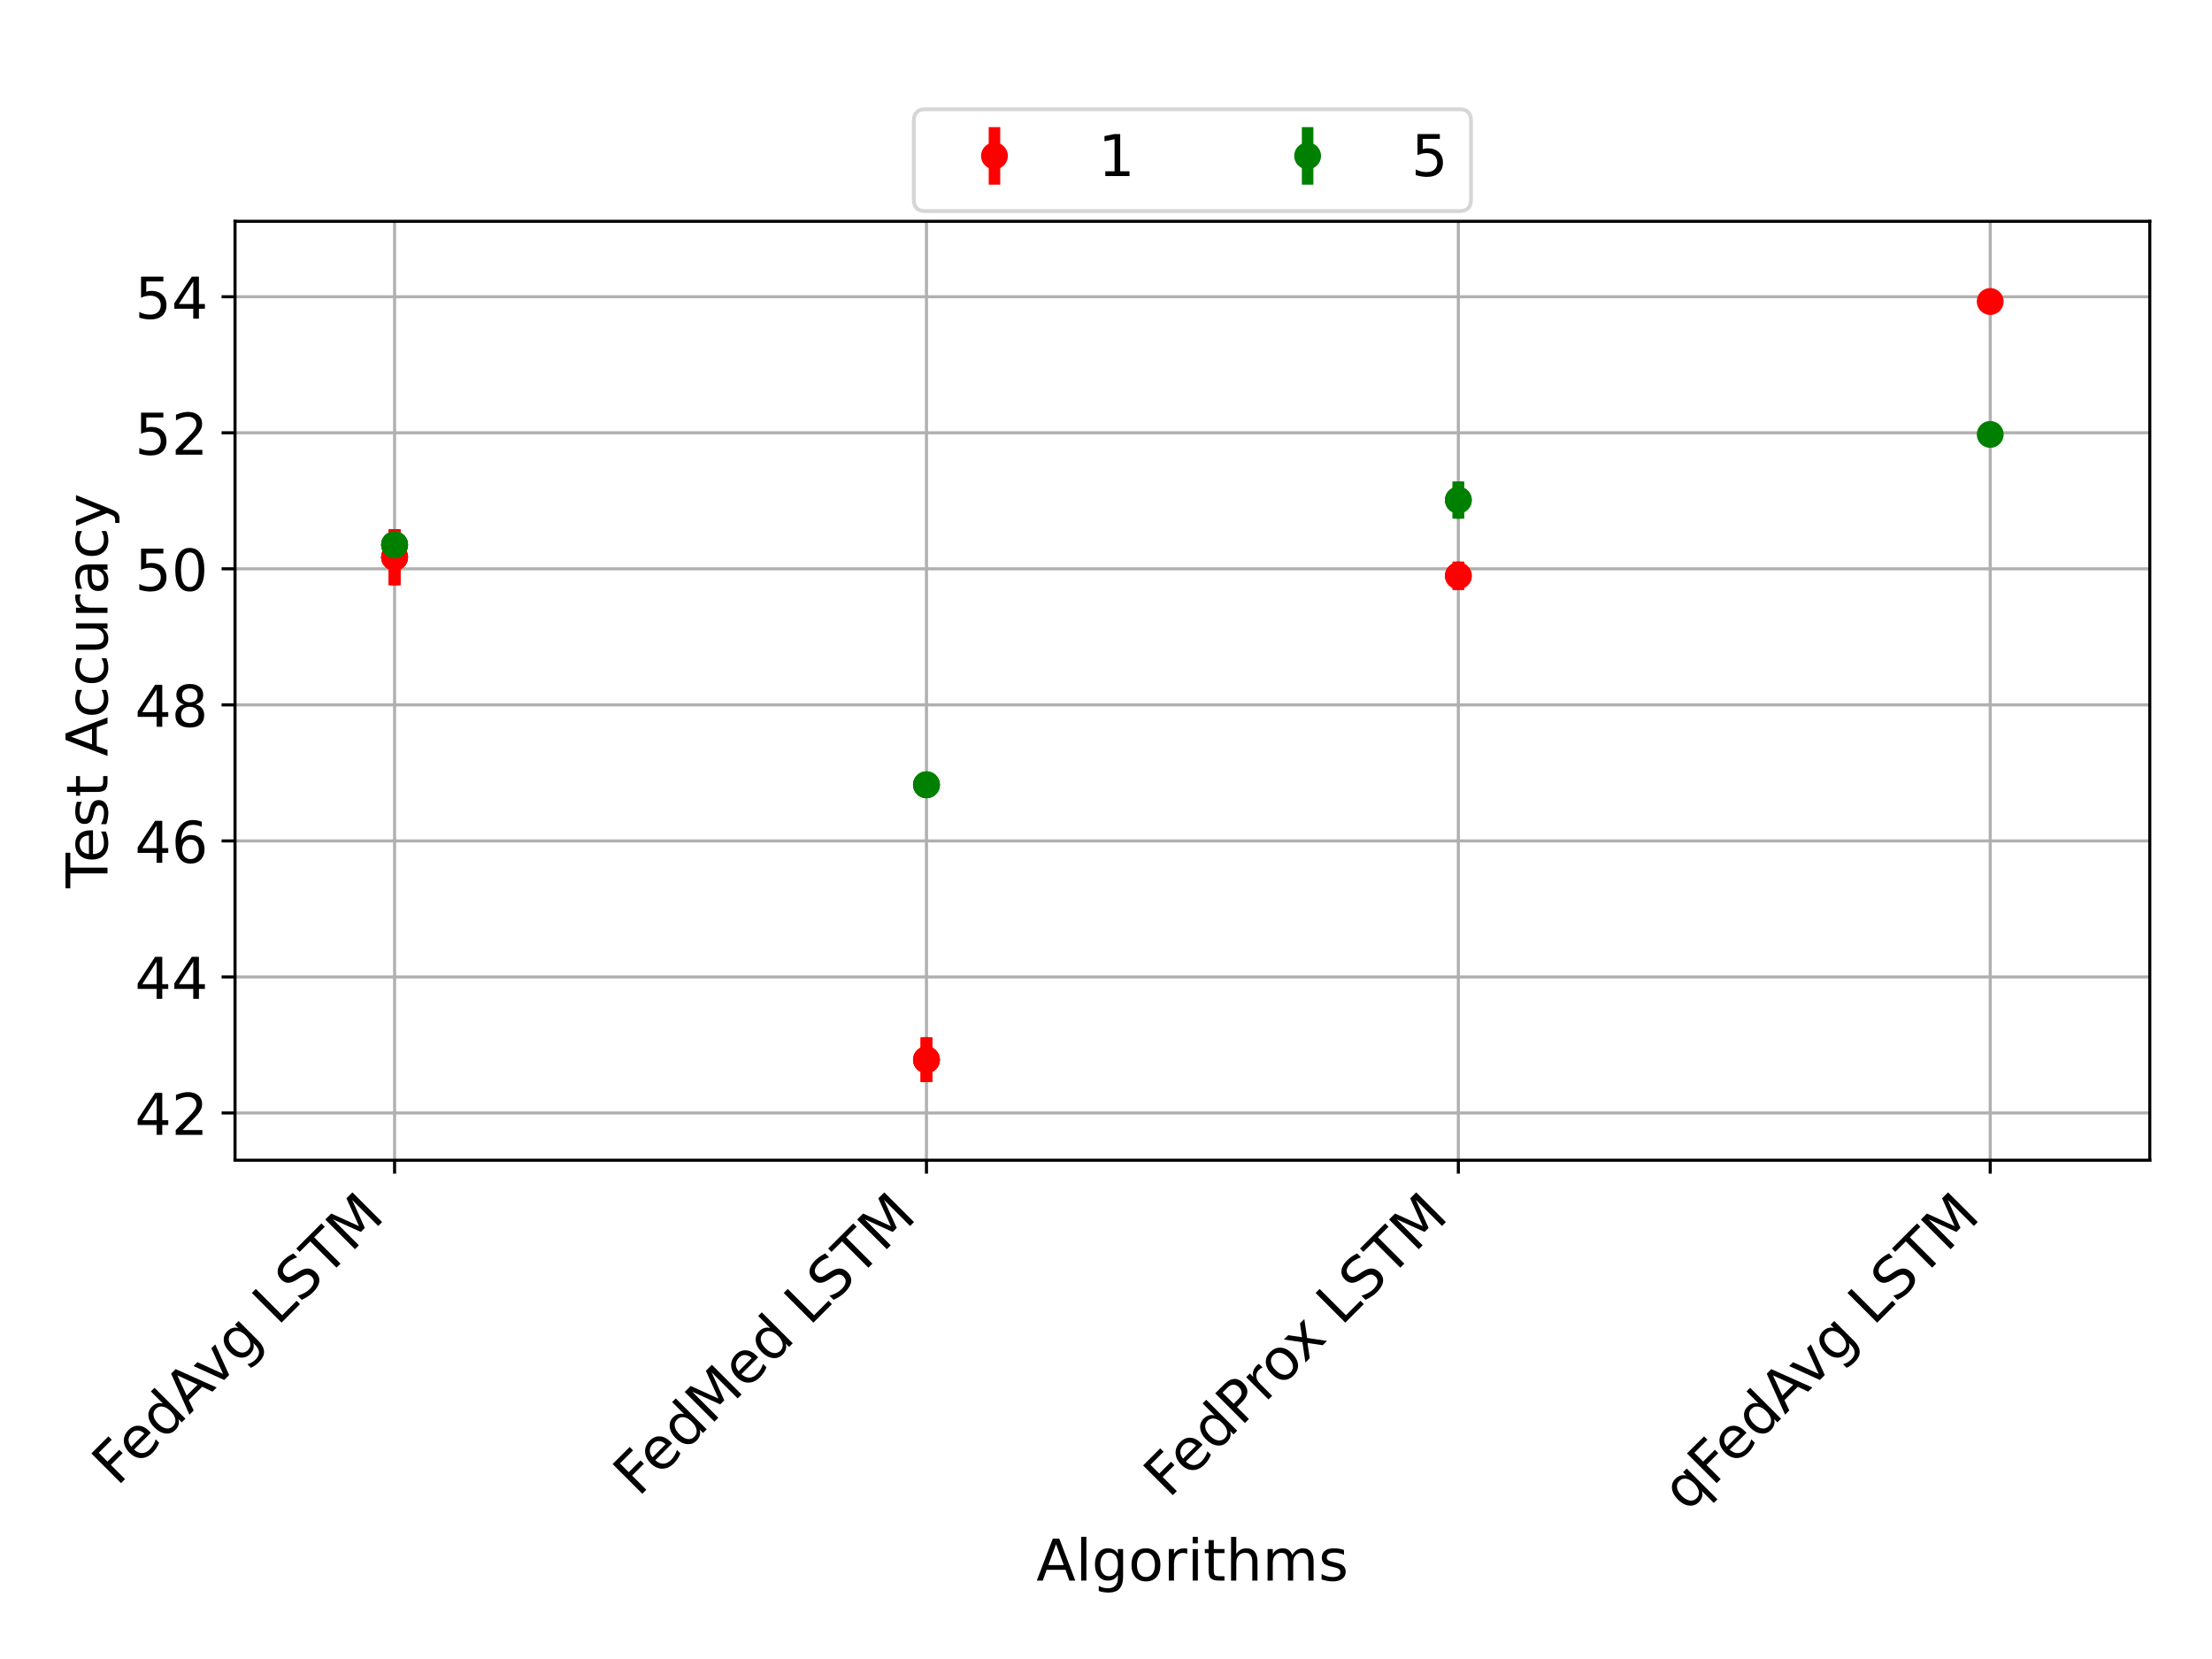 <?xml version="1.0" encoding="utf-8" standalone="no"?>
<!DOCTYPE svg PUBLIC "-//W3C//DTD SVG 1.1//EN"
  "http://www.w3.org/Graphics/SVG/1.1/DTD/svg11.dtd">
<!-- Created with matplotlib (https://matplotlib.org/) -->
<svg height="432pt" version="1.1" viewBox="0 0 576 432" width="576pt" xmlns="http://www.w3.org/2000/svg" xmlns:xlink="http://www.w3.org/1999/xlink">
 <defs>
  <style type="text/css">
*{stroke-linecap:butt;stroke-linejoin:round;}
  </style>
 </defs>
 <g id="figure_1">
  <g id="patch_1">
   <path d="M 0 432 
L 576 432 
L 576 0 
L 0 0 
z
" style="fill:#ffffff;"/>
  </g>
  <g id="axes_1">
   <g id="patch_2">
    <path d="M 61.2 302.119 
L 559.8 302.119 
L 559.8 57.624 
L 61.2 57.624 
z
" style="fill:#ffffff;"/>
   </g>
   <g id="matplotlib.axis_1">
    <g id="xtick_1">
     <g id="line2d_1">
      <path clip-path="url(#pd9891cf4e5)" d="M 102.75 302.119 
L 102.75 57.624 
" style="fill:none;stroke:#b0b0b0;stroke-linecap:square;stroke-width:0.8;"/>
     </g>
     <g id="line2d_2">
      <defs>
       <path d="M 0 0 
L 0 3.5 
" id="m9941eecac1" style="stroke:#000000;stroke-width:0.8;"/>
      </defs>
      <g>
       <use style="stroke:#000000;stroke-width:0.8;" x="102.75" xlink:href="#m9941eecac1" y="302.119"/>
      </g>
     </g>
     <g id="text_1">
      <!-- FedAvg LSTM -->
      <defs>
       <path d="M 9.812 72.906 
L 51.703 72.906 
L 51.703 64.594 
L 19.672 64.594 
L 19.672 43.109 
L 48.578 43.109 
L 48.578 34.812 
L 19.672 34.812 
L 19.672 0 
L 9.812 0 
z
" id="DejaVuSans-70"/>
       <path d="M 56.203 29.594 
L 56.203 25.203 
L 14.891 25.203 
Q 15.484 15.922 20.484 11.062 
Q 25.484 6.203 34.422 6.203 
Q 39.594 6.203 44.453 7.469 
Q 49.312 8.734 54.109 11.281 
L 54.109 2.781 
Q 49.266 0.734 44.188 -0.344 
Q 39.109 -1.422 33.891 -1.422 
Q 20.797 -1.422 13.156 6.188 
Q 5.516 13.812 5.516 26.812 
Q 5.516 40.234 12.766 48.109 
Q 20.016 56 32.328 56 
Q 43.359 56 49.781 48.891 
Q 56.203 41.797 56.203 29.594 
z
M 47.219 32.234 
Q 47.125 39.594 43.094 43.984 
Q 39.062 48.391 32.422 48.391 
Q 24.906 48.391 20.391 44.141 
Q 15.875 39.891 15.188 32.172 
z
" id="DejaVuSans-101"/>
       <path d="M 45.406 46.391 
L 45.406 75.984 
L 54.391 75.984 
L 54.391 0 
L 45.406 0 
L 45.406 8.203 
Q 42.578 3.328 38.25 0.953 
Q 33.938 -1.422 27.875 -1.422 
Q 17.969 -1.422 11.734 6.484 
Q 5.516 14.406 5.516 27.297 
Q 5.516 40.188 11.734 48.094 
Q 17.969 56 27.875 56 
Q 33.938 56 38.25 53.625 
Q 42.578 51.266 45.406 46.391 
z
M 14.797 27.297 
Q 14.797 17.391 18.875 11.75 
Q 22.953 6.109 30.078 6.109 
Q 37.203 6.109 41.297 11.75 
Q 45.406 17.391 45.406 27.297 
Q 45.406 37.203 41.297 42.844 
Q 37.203 48.484 30.078 48.484 
Q 22.953 48.484 18.875 42.844 
Q 14.797 37.203 14.797 27.297 
z
" id="DejaVuSans-100"/>
       <path d="M 34.188 63.188 
L 20.797 26.906 
L 47.609 26.906 
z
M 28.609 72.906 
L 39.797 72.906 
L 67.578 0 
L 57.328 0 
L 50.688 18.703 
L 17.828 18.703 
L 11.188 0 
L 0.781 0 
z
" id="DejaVuSans-65"/>
       <path d="M 2.984 54.688 
L 12.5 54.688 
L 29.594 8.797 
L 46.688 54.688 
L 56.203 54.688 
L 35.688 0 
L 23.484 0 
z
" id="DejaVuSans-118"/>
       <path d="M 45.406 27.984 
Q 45.406 37.75 41.375 43.109 
Q 37.359 48.484 30.078 48.484 
Q 22.859 48.484 18.828 43.109 
Q 14.797 37.75 14.797 27.984 
Q 14.797 18.266 18.828 12.891 
Q 22.859 7.516 30.078 7.516 
Q 37.359 7.516 41.375 12.891 
Q 45.406 18.266 45.406 27.984 
z
M 54.391 6.781 
Q 54.391 -7.172 48.188 -13.984 
Q 42 -20.797 29.203 -20.797 
Q 24.469 -20.797 20.266 -20.094 
Q 16.062 -19.391 12.109 -17.922 
L 12.109 -9.188 
Q 16.062 -11.328 19.922 -12.344 
Q 23.781 -13.375 27.781 -13.375 
Q 36.625 -13.375 41.016 -8.766 
Q 45.406 -4.156 45.406 5.172 
L 45.406 9.625 
Q 42.625 4.781 38.281 2.391 
Q 33.938 0 27.875 0 
Q 17.828 0 11.672 7.656 
Q 5.516 15.328 5.516 27.984 
Q 5.516 40.672 11.672 48.328 
Q 17.828 56 27.875 56 
Q 33.938 56 38.281 53.609 
Q 42.625 51.219 45.406 46.391 
L 45.406 54.688 
L 54.391 54.688 
z
" id="DejaVuSans-103"/>
       <path id="DejaVuSans-32"/>
       <path d="M 9.812 72.906 
L 19.672 72.906 
L 19.672 8.297 
L 55.172 8.297 
L 55.172 0 
L 9.812 0 
z
" id="DejaVuSans-76"/>
       <path d="M 53.516 70.516 
L 53.516 60.891 
Q 47.906 63.578 42.922 64.891 
Q 37.938 66.219 33.297 66.219 
Q 25.25 66.219 20.875 63.094 
Q 16.5 59.969 16.5 54.203 
Q 16.5 49.359 19.406 46.891 
Q 22.312 44.438 30.422 42.922 
L 36.375 41.703 
Q 47.406 39.594 52.656 34.297 
Q 57.906 29 57.906 20.125 
Q 57.906 9.516 50.797 4.047 
Q 43.703 -1.422 29.984 -1.422 
Q 24.812 -1.422 18.969 -0.25 
Q 13.141 0.922 6.891 3.219 
L 6.891 13.375 
Q 12.891 10.016 18.656 8.297 
Q 24.422 6.594 29.984 6.594 
Q 38.422 6.594 43.016 9.906 
Q 47.609 13.234 47.609 19.391 
Q 47.609 24.75 44.312 27.781 
Q 41.016 30.812 33.5 32.328 
L 27.484 33.5 
Q 16.453 35.688 11.516 40.375 
Q 6.594 45.062 6.594 53.422 
Q 6.594 63.094 13.406 68.656 
Q 20.219 74.219 32.172 74.219 
Q 37.312 74.219 42.625 73.281 
Q 47.953 72.359 53.516 70.516 
z
" id="DejaVuSans-83"/>
       <path d="M -0.297 72.906 
L 61.375 72.906 
L 61.375 64.594 
L 35.5 64.594 
L 35.5 0 
L 25.594 0 
L 25.594 64.594 
L -0.297 64.594 
z
" id="DejaVuSans-84"/>
       <path d="M 9.812 72.906 
L 24.516 72.906 
L 43.109 23.297 
L 61.812 72.906 
L 76.516 72.906 
L 76.516 0 
L 66.891 0 
L 66.891 64.016 
L 48.094 14.016 
L 38.188 14.016 
L 19.391 64.016 
L 19.391 0 
L 9.812 0 
z
" id="DejaVuSans-77"/>
      </defs>
      <g transform="translate(30.479 387.243)rotate(-45)scale(0.15 -0.15)">
       <use xlink:href="#DejaVuSans-70"/>
       <use x="52.02" xlink:href="#DejaVuSans-101"/>
       <use x="113.543" xlink:href="#DejaVuSans-100"/>
       <use x="177.02" xlink:href="#DejaVuSans-65"/>
       <use x="239.553" xlink:href="#DejaVuSans-118"/>
       <use x="298.732" xlink:href="#DejaVuSans-103"/>
       <use x="362.209" xlink:href="#DejaVuSans-32"/>
       <use x="393.996" xlink:href="#DejaVuSans-76"/>
       <use x="449.709" xlink:href="#DejaVuSans-83"/>
       <use x="513.186" xlink:href="#DejaVuSans-84"/>
       <use x="574.27" xlink:href="#DejaVuSans-77"/>
      </g>
     </g>
    </g>
    <g id="xtick_2">
     <g id="line2d_3">
      <path clip-path="url(#pd9891cf4e5)" d="M 241.25 302.119 
L 241.25 57.624 
" style="fill:none;stroke:#b0b0b0;stroke-linecap:square;stroke-width:0.8;"/>
     </g>
     <g id="line2d_4">
      <g>
       <use style="stroke:#000000;stroke-width:0.8;" x="241.25" xlink:href="#m9941eecac1" y="302.119"/>
      </g>
     </g>
     <g id="text_2">
      <!-- FedMed LSTM -->
      <g transform="translate(166.212 390.011)rotate(-45)scale(0.15 -0.15)">
       <use xlink:href="#DejaVuSans-70"/>
       <use x="52.02" xlink:href="#DejaVuSans-101"/>
       <use x="113.543" xlink:href="#DejaVuSans-100"/>
       <use x="177.02" xlink:href="#DejaVuSans-77"/>
       <use x="263.299" xlink:href="#DejaVuSans-101"/>
       <use x="324.822" xlink:href="#DejaVuSans-100"/>
       <use x="388.299" xlink:href="#DejaVuSans-32"/>
       <use x="420.086" xlink:href="#DejaVuSans-76"/>
       <use x="475.799" xlink:href="#DejaVuSans-83"/>
       <use x="539.275" xlink:href="#DejaVuSans-84"/>
       <use x="600.359" xlink:href="#DejaVuSans-77"/>
      </g>
     </g>
    </g>
    <g id="xtick_3">
     <g id="line2d_5">
      <path clip-path="url(#pd9891cf4e5)" d="M 379.75 302.119 
L 379.75 57.624 
" style="fill:none;stroke:#b0b0b0;stroke-linecap:square;stroke-width:0.8;"/>
     </g>
     <g id="line2d_6">
      <g>
       <use style="stroke:#000000;stroke-width:0.8;" x="379.75" xlink:href="#m9941eecac1" y="302.119"/>
      </g>
     </g>
     <g id="text_3">
      <!-- FedProx LSTM -->
      <defs>
       <path d="M 19.672 64.797 
L 19.672 37.406 
L 32.078 37.406 
Q 38.969 37.406 42.719 40.969 
Q 46.484 44.531 46.484 51.125 
Q 46.484 57.672 42.719 61.234 
Q 38.969 64.797 32.078 64.797 
z
M 9.812 72.906 
L 32.078 72.906 
Q 44.344 72.906 50.609 67.359 
Q 56.891 61.812 56.891 51.125 
Q 56.891 40.328 50.609 34.812 
Q 44.344 29.297 32.078 29.297 
L 19.672 29.297 
L 19.672 0 
L 9.812 0 
z
" id="DejaVuSans-80"/>
       <path d="M 41.109 46.297 
Q 39.594 47.172 37.812 47.578 
Q 36.031 48 33.891 48 
Q 26.266 48 22.188 43.047 
Q 18.109 38.094 18.109 28.812 
L 18.109 0 
L 9.078 0 
L 9.078 54.688 
L 18.109 54.688 
L 18.109 46.188 
Q 20.953 51.172 25.484 53.578 
Q 30.031 56 36.531 56 
Q 37.453 56 38.578 55.875 
Q 39.703 55.766 41.062 55.516 
z
" id="DejaVuSans-114"/>
       <path d="M 30.609 48.391 
Q 23.391 48.391 19.188 42.75 
Q 14.984 37.109 14.984 27.297 
Q 14.984 17.484 19.156 11.844 
Q 23.344 6.203 30.609 6.203 
Q 37.797 6.203 41.984 11.859 
Q 46.188 17.531 46.188 27.297 
Q 46.188 37.016 41.984 42.703 
Q 37.797 48.391 30.609 48.391 
z
M 30.609 56 
Q 42.328 56 49.016 48.375 
Q 55.719 40.766 55.719 27.297 
Q 55.719 13.875 49.016 6.219 
Q 42.328 -1.422 30.609 -1.422 
Q 18.844 -1.422 12.172 6.219 
Q 5.516 13.875 5.516 27.297 
Q 5.516 40.766 12.172 48.375 
Q 18.844 56 30.609 56 
z
" id="DejaVuSans-111"/>
       <path d="M 54.891 54.688 
L 35.109 28.078 
L 55.906 0 
L 45.312 0 
L 29.391 21.484 
L 13.484 0 
L 2.875 0 
L 24.125 28.609 
L 4.688 54.688 
L 15.281 54.688 
L 29.781 35.203 
L 44.281 54.688 
z
" id="DejaVuSans-120"/>
      </defs>
      <g transform="translate(304.355 390.367)rotate(-45)scale(0.15 -0.15)">
       <use xlink:href="#DejaVuSans-70"/>
       <use x="52.02" xlink:href="#DejaVuSans-101"/>
       <use x="113.543" xlink:href="#DejaVuSans-100"/>
       <use x="177.02" xlink:href="#DejaVuSans-80"/>
       <use x="235.572" xlink:href="#DejaVuSans-114"/>
       <use x="274.436" xlink:href="#DejaVuSans-111"/>
       <use x="332.492" xlink:href="#DejaVuSans-120"/>
       <use x="391.672" xlink:href="#DejaVuSans-32"/>
       <use x="423.459" xlink:href="#DejaVuSans-76"/>
       <use x="479.172" xlink:href="#DejaVuSans-83"/>
       <use x="542.648" xlink:href="#DejaVuSans-84"/>
       <use x="603.732" xlink:href="#DejaVuSans-77"/>
      </g>
     </g>
    </g>
    <g id="xtick_4">
     <g id="line2d_7">
      <path clip-path="url(#pd9891cf4e5)" d="M 518.25 302.119 
L 518.25 57.624 
" style="fill:none;stroke:#b0b0b0;stroke-linecap:square;stroke-width:0.8;"/>
     </g>
     <g id="line2d_8">
      <g>
       <use style="stroke:#000000;stroke-width:0.8;" x="518.25" xlink:href="#m9941eecac1" y="302.119"/>
      </g>
     </g>
     <g id="text_4">
      <!-- qFedAvg LSTM -->
      <defs>
       <path d="M 14.797 27.297 
Q 14.797 17.391 18.875 11.75 
Q 22.953 6.109 30.078 6.109 
Q 37.203 6.109 41.297 11.75 
Q 45.406 17.391 45.406 27.297 
Q 45.406 37.203 41.297 42.844 
Q 37.203 48.484 30.078 48.484 
Q 22.953 48.484 18.875 42.844 
Q 14.797 37.203 14.797 27.297 
z
M 45.406 8.203 
Q 42.578 3.328 38.25 0.953 
Q 33.938 -1.422 27.875 -1.422 
Q 17.969 -1.422 11.734 6.484 
Q 5.516 14.406 5.516 27.297 
Q 5.516 40.188 11.734 48.094 
Q 17.969 56 27.875 56 
Q 33.938 56 38.25 53.625 
Q 42.578 51.266 45.406 46.391 
L 45.406 54.688 
L 54.391 54.688 
L 54.391 -20.797 
L 45.406 -20.797 
z
" id="DejaVuSans-113"/>
      </defs>
      <g transform="translate(439.246 393.977)rotate(-45)scale(0.15 -0.15)">
       <use xlink:href="#DejaVuSans-113"/>
       <use x="63.477" xlink:href="#DejaVuSans-70"/>
       <use x="115.496" xlink:href="#DejaVuSans-101"/>
       <use x="177.02" xlink:href="#DejaVuSans-100"/>
       <use x="240.496" xlink:href="#DejaVuSans-65"/>
       <use x="303.029" xlink:href="#DejaVuSans-118"/>
       <use x="362.209" xlink:href="#DejaVuSans-103"/>
       <use x="425.686" xlink:href="#DejaVuSans-32"/>
       <use x="457.473" xlink:href="#DejaVuSans-76"/>
       <use x="513.186" xlink:href="#DejaVuSans-83"/>
       <use x="576.662" xlink:href="#DejaVuSans-84"/>
       <use x="637.746" xlink:href="#DejaVuSans-77"/>
      </g>
     </g>
    </g>
    <g id="text_5">
     <!-- Algorithms -->
     <defs>
      <path d="M 9.422 75.984 
L 18.406 75.984 
L 18.406 0 
L 9.422 0 
z
" id="DejaVuSans-108"/>
      <path d="M 9.422 54.688 
L 18.406 54.688 
L 18.406 0 
L 9.422 0 
z
M 9.422 75.984 
L 18.406 75.984 
L 18.406 64.594 
L 9.422 64.594 
z
" id="DejaVuSans-105"/>
      <path d="M 18.312 70.219 
L 18.312 54.688 
L 36.812 54.688 
L 36.812 47.703 
L 18.312 47.703 
L 18.312 18.016 
Q 18.312 11.328 20.141 9.422 
Q 21.969 7.516 27.594 7.516 
L 36.812 7.516 
L 36.812 0 
L 27.594 0 
Q 17.188 0 13.234 3.875 
Q 9.281 7.766 9.281 18.016 
L 9.281 47.703 
L 2.688 47.703 
L 2.688 54.688 
L 9.281 54.688 
L 9.281 70.219 
z
" id="DejaVuSans-116"/>
      <path d="M 54.891 33.016 
L 54.891 0 
L 45.906 0 
L 45.906 32.719 
Q 45.906 40.484 42.875 44.328 
Q 39.844 48.188 33.797 48.188 
Q 26.516 48.188 22.312 43.547 
Q 18.109 38.922 18.109 30.906 
L 18.109 0 
L 9.078 0 
L 9.078 75.984 
L 18.109 75.984 
L 18.109 46.188 
Q 21.344 51.125 25.703 53.562 
Q 30.078 56 35.797 56 
Q 45.219 56 50.047 50.172 
Q 54.891 44.344 54.891 33.016 
z
" id="DejaVuSans-104"/>
      <path d="M 52 44.188 
Q 55.375 50.25 60.062 53.125 
Q 64.75 56 71.094 56 
Q 79.641 56 84.281 50.016 
Q 88.922 44.047 88.922 33.016 
L 88.922 0 
L 79.891 0 
L 79.891 32.719 
Q 79.891 40.578 77.094 44.375 
Q 74.312 48.188 68.609 48.188 
Q 61.625 48.188 57.562 43.547 
Q 53.516 38.922 53.516 30.906 
L 53.516 0 
L 44.484 0 
L 44.484 32.719 
Q 44.484 40.625 41.703 44.406 
Q 38.922 48.188 33.109 48.188 
Q 26.219 48.188 22.156 43.531 
Q 18.109 38.875 18.109 30.906 
L 18.109 0 
L 9.078 0 
L 9.078 54.688 
L 18.109 54.688 
L 18.109 46.188 
Q 21.188 51.219 25.484 53.609 
Q 29.781 56 35.688 56 
Q 41.656 56 45.828 52.969 
Q 50 49.953 52 44.188 
z
" id="DejaVuSans-109"/>
      <path d="M 44.281 53.078 
L 44.281 44.578 
Q 40.484 46.531 36.375 47.5 
Q 32.281 48.484 27.875 48.484 
Q 21.188 48.484 17.844 46.438 
Q 14.5 44.391 14.5 40.281 
Q 14.5 37.156 16.891 35.375 
Q 19.281 33.594 26.516 31.984 
L 29.594 31.297 
Q 39.156 29.25 43.188 25.516 
Q 47.219 21.781 47.219 15.094 
Q 47.219 7.469 41.188 3.016 
Q 35.156 -1.422 24.609 -1.422 
Q 20.219 -1.422 15.453 -0.562 
Q 10.688 0.297 5.422 2 
L 5.422 11.281 
Q 10.406 8.688 15.234 7.391 
Q 20.062 6.109 24.812 6.109 
Q 31.156 6.109 34.562 8.281 
Q 37.984 10.453 37.984 14.406 
Q 37.984 18.062 35.516 20.016 
Q 33.062 21.969 24.703 23.781 
L 21.578 24.516 
Q 13.234 26.266 9.516 29.906 
Q 5.812 33.547 5.812 39.891 
Q 5.812 47.609 11.281 51.797 
Q 16.75 56 26.812 56 
Q 31.781 56 36.172 55.266 
Q 40.578 54.547 44.281 53.078 
z
" id="DejaVuSans-115"/>
     </defs>
     <g transform="translate(269.863 411.58)scale(0.15 -0.15)">
      <use xlink:href="#DejaVuSans-65"/>
      <use x="68.408" xlink:href="#DejaVuSans-108"/>
      <use x="96.191" xlink:href="#DejaVuSans-103"/>
      <use x="159.668" xlink:href="#DejaVuSans-111"/>
      <use x="220.85" xlink:href="#DejaVuSans-114"/>
      <use x="261.963" xlink:href="#DejaVuSans-105"/>
      <use x="289.746" xlink:href="#DejaVuSans-116"/>
      <use x="328.955" xlink:href="#DejaVuSans-104"/>
      <use x="392.334" xlink:href="#DejaVuSans-109"/>
      <use x="489.746" xlink:href="#DejaVuSans-115"/>
     </g>
    </g>
   </g>
   <g id="matplotlib.axis_2">
    <g id="ytick_1">
     <g id="line2d_9">
      <path clip-path="url(#pd9891cf4e5)" d="M 61.2 289.818 
L 559.8 289.818 
" style="fill:none;stroke:#b0b0b0;stroke-linecap:square;stroke-width:0.8;"/>
     </g>
     <g id="line2d_10">
      <defs>
       <path d="M 0 0 
L -3.5 0 
" id="m6c5fa4cd10" style="stroke:#000000;stroke-width:0.8;"/>
      </defs>
      <g>
       <use style="stroke:#000000;stroke-width:0.8;" x="61.2" xlink:href="#m6c5fa4cd10" y="289.818"/>
      </g>
     </g>
     <g id="text_6">
      <!-- 42 -->
      <defs>
       <path d="M 37.797 64.312 
L 12.891 25.391 
L 37.797 25.391 
z
M 35.203 72.906 
L 47.609 72.906 
L 47.609 25.391 
L 58.016 25.391 
L 58.016 17.188 
L 47.609 17.188 
L 47.609 0 
L 37.797 0 
L 37.797 17.188 
L 4.891 17.188 
L 4.891 26.703 
z
" id="DejaVuSans-52"/>
       <path d="M 19.188 8.297 
L 53.609 8.297 
L 53.609 0 
L 7.328 0 
L 7.328 8.297 
Q 12.938 14.109 22.625 23.891 
Q 32.328 33.688 34.812 36.531 
Q 39.547 41.844 41.422 45.531 
Q 43.312 49.219 43.312 52.781 
Q 43.312 58.594 39.234 62.25 
Q 35.156 65.922 28.609 65.922 
Q 23.969 65.922 18.812 64.312 
Q 13.672 62.703 7.812 59.422 
L 7.812 69.391 
Q 13.766 71.781 18.938 73 
Q 24.125 74.219 28.422 74.219 
Q 39.75 74.219 46.484 68.547 
Q 53.219 62.891 53.219 53.422 
Q 53.219 48.922 51.531 44.891 
Q 49.859 40.875 45.406 35.406 
Q 44.188 33.984 37.641 27.219 
Q 31.109 20.453 19.188 8.297 
z
" id="DejaVuSans-50"/>
      </defs>
      <g transform="translate(35.112 295.517)scale(0.15 -0.15)">
       <use xlink:href="#DejaVuSans-52"/>
       <use x="63.623" xlink:href="#DejaVuSans-50"/>
      </g>
     </g>
    </g>
    <g id="ytick_2">
     <g id="line2d_11">
      <path clip-path="url(#pd9891cf4e5)" d="M 61.2 254.393 
L 559.8 254.393 
" style="fill:none;stroke:#b0b0b0;stroke-linecap:square;stroke-width:0.8;"/>
     </g>
     <g id="line2d_12">
      <g>
       <use style="stroke:#000000;stroke-width:0.8;" x="61.2" xlink:href="#m6c5fa4cd10" y="254.393"/>
      </g>
     </g>
     <g id="text_7">
      <!-- 44 -->
      <g transform="translate(35.112 260.092)scale(0.15 -0.15)">
       <use xlink:href="#DejaVuSans-52"/>
       <use x="63.623" xlink:href="#DejaVuSans-52"/>
      </g>
     </g>
    </g>
    <g id="ytick_3">
     <g id="line2d_13">
      <path clip-path="url(#pd9891cf4e5)" d="M 61.2 218.968 
L 559.8 218.968 
" style="fill:none;stroke:#b0b0b0;stroke-linecap:square;stroke-width:0.8;"/>
     </g>
     <g id="line2d_14">
      <g>
       <use style="stroke:#000000;stroke-width:0.8;" x="61.2" xlink:href="#m6c5fa4cd10" y="218.968"/>
      </g>
     </g>
     <g id="text_8">
      <!-- 46 -->
      <defs>
       <path d="M 33.016 40.375 
Q 26.375 40.375 22.484 35.828 
Q 18.609 31.297 18.609 23.391 
Q 18.609 15.531 22.484 10.953 
Q 26.375 6.391 33.016 6.391 
Q 39.656 6.391 43.531 10.953 
Q 47.406 15.531 47.406 23.391 
Q 47.406 31.297 43.531 35.828 
Q 39.656 40.375 33.016 40.375 
z
M 52.594 71.297 
L 52.594 62.312 
Q 48.875 64.062 45.094 64.984 
Q 41.312 65.922 37.594 65.922 
Q 27.828 65.922 22.672 59.328 
Q 17.531 52.734 16.797 39.406 
Q 19.672 43.656 24.016 45.922 
Q 28.375 48.188 33.594 48.188 
Q 44.578 48.188 50.953 41.516 
Q 57.328 34.859 57.328 23.391 
Q 57.328 12.156 50.688 5.359 
Q 44.047 -1.422 33.016 -1.422 
Q 20.359 -1.422 13.672 8.266 
Q 6.984 17.969 6.984 36.375 
Q 6.984 53.656 15.188 63.938 
Q 23.391 74.219 37.203 74.219 
Q 40.922 74.219 44.703 73.484 
Q 48.484 72.75 52.594 71.297 
z
" id="DejaVuSans-54"/>
      </defs>
      <g transform="translate(35.112 224.667)scale(0.15 -0.15)">
       <use xlink:href="#DejaVuSans-52"/>
       <use x="63.623" xlink:href="#DejaVuSans-54"/>
      </g>
     </g>
    </g>
    <g id="ytick_4">
     <g id="line2d_15">
      <path clip-path="url(#pd9891cf4e5)" d="M 61.2 183.544 
L 559.8 183.544 
" style="fill:none;stroke:#b0b0b0;stroke-linecap:square;stroke-width:0.8;"/>
     </g>
     <g id="line2d_16">
      <g>
       <use style="stroke:#000000;stroke-width:0.8;" x="61.2" xlink:href="#m6c5fa4cd10" y="183.544"/>
      </g>
     </g>
     <g id="text_9">
      <!-- 48 -->
      <defs>
       <path d="M 31.781 34.625 
Q 24.75 34.625 20.719 30.859 
Q 16.703 27.094 16.703 20.516 
Q 16.703 13.922 20.719 10.156 
Q 24.75 6.391 31.781 6.391 
Q 38.812 6.391 42.859 10.172 
Q 46.922 13.969 46.922 20.516 
Q 46.922 27.094 42.891 30.859 
Q 38.875 34.625 31.781 34.625 
z
M 21.922 38.812 
Q 15.578 40.375 12.031 44.719 
Q 8.5 49.078 8.5 55.328 
Q 8.5 64.062 14.719 69.141 
Q 20.953 74.219 31.781 74.219 
Q 42.672 74.219 48.875 69.141 
Q 55.078 64.062 55.078 55.328 
Q 55.078 49.078 51.531 44.719 
Q 48 40.375 41.703 38.812 
Q 48.828 37.156 52.797 32.312 
Q 56.781 27.484 56.781 20.516 
Q 56.781 9.906 50.312 4.234 
Q 43.844 -1.422 31.781 -1.422 
Q 19.734 -1.422 13.25 4.234 
Q 6.781 9.906 6.781 20.516 
Q 6.781 27.484 10.781 32.312 
Q 14.797 37.156 21.922 38.812 
z
M 18.312 54.391 
Q 18.312 48.734 21.844 45.562 
Q 25.391 42.391 31.781 42.391 
Q 38.141 42.391 41.719 45.562 
Q 45.312 48.734 45.312 54.391 
Q 45.312 60.062 41.719 63.234 
Q 38.141 66.406 31.781 66.406 
Q 25.391 66.406 21.844 63.234 
Q 18.312 60.062 18.312 54.391 
z
" id="DejaVuSans-56"/>
      </defs>
      <g transform="translate(35.112 189.243)scale(0.15 -0.15)">
       <use xlink:href="#DejaVuSans-52"/>
       <use x="63.623" xlink:href="#DejaVuSans-56"/>
      </g>
     </g>
    </g>
    <g id="ytick_5">
     <g id="line2d_17">
      <path clip-path="url(#pd9891cf4e5)" d="M 61.2 148.119 
L 559.8 148.119 
" style="fill:none;stroke:#b0b0b0;stroke-linecap:square;stroke-width:0.8;"/>
     </g>
     <g id="line2d_18">
      <g>
       <use style="stroke:#000000;stroke-width:0.8;" x="61.2" xlink:href="#m6c5fa4cd10" y="148.119"/>
      </g>
     </g>
     <g id="text_10">
      <!-- 50 -->
      <defs>
       <path d="M 10.797 72.906 
L 49.516 72.906 
L 49.516 64.594 
L 19.828 64.594 
L 19.828 46.734 
Q 21.969 47.469 24.109 47.828 
Q 26.266 48.188 28.422 48.188 
Q 40.625 48.188 47.75 41.5 
Q 54.891 34.812 54.891 23.391 
Q 54.891 11.625 47.562 5.094 
Q 40.234 -1.422 26.906 -1.422 
Q 22.312 -1.422 17.547 -0.641 
Q 12.797 0.141 7.719 1.703 
L 7.719 11.625 
Q 12.109 9.234 16.797 8.062 
Q 21.484 6.891 26.703 6.891 
Q 35.156 6.891 40.078 11.328 
Q 45.016 15.766 45.016 23.391 
Q 45.016 31 40.078 35.438 
Q 35.156 39.891 26.703 39.891 
Q 22.75 39.891 18.812 39.016 
Q 14.891 38.141 10.797 36.281 
z
" id="DejaVuSans-53"/>
       <path d="M 31.781 66.406 
Q 24.172 66.406 20.328 58.906 
Q 16.5 51.422 16.5 36.375 
Q 16.5 21.391 20.328 13.891 
Q 24.172 6.391 31.781 6.391 
Q 39.453 6.391 43.281 13.891 
Q 47.125 21.391 47.125 36.375 
Q 47.125 51.422 43.281 58.906 
Q 39.453 66.406 31.781 66.406 
z
M 31.781 74.219 
Q 44.047 74.219 50.516 64.516 
Q 56.984 54.828 56.984 36.375 
Q 56.984 17.969 50.516 8.266 
Q 44.047 -1.422 31.781 -1.422 
Q 19.531 -1.422 13.062 8.266 
Q 6.594 17.969 6.594 36.375 
Q 6.594 54.828 13.062 64.516 
Q 19.531 74.219 31.781 74.219 
z
" id="DejaVuSans-48"/>
      </defs>
      <g transform="translate(35.112 153.818)scale(0.15 -0.15)">
       <use xlink:href="#DejaVuSans-53"/>
       <use x="63.623" xlink:href="#DejaVuSans-48"/>
      </g>
     </g>
    </g>
    <g id="ytick_6">
     <g id="line2d_19">
      <path clip-path="url(#pd9891cf4e5)" d="M 61.2 112.694 
L 559.8 112.694 
" style="fill:none;stroke:#b0b0b0;stroke-linecap:square;stroke-width:0.8;"/>
     </g>
     <g id="line2d_20">
      <g>
       <use style="stroke:#000000;stroke-width:0.8;" x="61.2" xlink:href="#m6c5fa4cd10" y="112.694"/>
      </g>
     </g>
     <g id="text_11">
      <!-- 52 -->
      <g transform="translate(35.112 118.393)scale(0.15 -0.15)">
       <use xlink:href="#DejaVuSans-53"/>
       <use x="63.623" xlink:href="#DejaVuSans-50"/>
      </g>
     </g>
    </g>
    <g id="ytick_7">
     <g id="line2d_21">
      <path clip-path="url(#pd9891cf4e5)" d="M 61.2 77.27 
L 559.8 77.27 
" style="fill:none;stroke:#b0b0b0;stroke-linecap:square;stroke-width:0.8;"/>
     </g>
     <g id="line2d_22">
      <g>
       <use style="stroke:#000000;stroke-width:0.8;" x="61.2" xlink:href="#m6c5fa4cd10" y="77.27"/>
      </g>
     </g>
     <g id="text_12">
      <!-- 54 -->
      <g transform="translate(35.112 82.969)scale(0.15 -0.15)">
       <use xlink:href="#DejaVuSans-53"/>
       <use x="63.623" xlink:href="#DejaVuSans-52"/>
      </g>
     </g>
    </g>
    <g id="text_13">
     <!-- Test Accuracy -->
     <defs>
      <path d="M 48.781 52.594 
L 48.781 44.188 
Q 44.969 46.297 41.141 47.344 
Q 37.312 48.391 33.406 48.391 
Q 24.656 48.391 19.812 42.844 
Q 14.984 37.312 14.984 27.297 
Q 14.984 17.281 19.812 11.734 
Q 24.656 6.203 33.406 6.203 
Q 37.312 6.203 41.141 7.25 
Q 44.969 8.297 48.781 10.406 
L 48.781 2.094 
Q 45.016 0.344 40.984 -0.531 
Q 36.969 -1.422 32.422 -1.422 
Q 20.062 -1.422 12.781 6.344 
Q 5.516 14.109 5.516 27.297 
Q 5.516 40.672 12.859 48.328 
Q 20.219 56 33.016 56 
Q 37.156 56 41.109 55.141 
Q 45.062 54.297 48.781 52.594 
z
" id="DejaVuSans-99"/>
      <path d="M 8.5 21.578 
L 8.5 54.688 
L 17.484 54.688 
L 17.484 21.922 
Q 17.484 14.156 20.5 10.266 
Q 23.531 6.391 29.594 6.391 
Q 36.859 6.391 41.078 11.031 
Q 45.312 15.672 45.312 23.688 
L 45.312 54.688 
L 54.297 54.688 
L 54.297 0 
L 45.312 0 
L 45.312 8.406 
Q 42.047 3.422 37.719 1 
Q 33.406 -1.422 27.688 -1.422 
Q 18.266 -1.422 13.375 4.438 
Q 8.5 10.297 8.5 21.578 
z
M 31.109 56 
z
" id="DejaVuSans-117"/>
      <path d="M 34.281 27.484 
Q 23.391 27.484 19.188 25 
Q 14.984 22.516 14.984 16.5 
Q 14.984 11.719 18.141 8.906 
Q 21.297 6.109 26.703 6.109 
Q 34.188 6.109 38.703 11.406 
Q 43.219 16.703 43.219 25.484 
L 43.219 27.484 
z
M 52.203 31.203 
L 52.203 0 
L 43.219 0 
L 43.219 8.297 
Q 40.141 3.328 35.547 0.953 
Q 30.953 -1.422 24.312 -1.422 
Q 15.922 -1.422 10.953 3.297 
Q 6 8.016 6 15.922 
Q 6 25.141 12.172 29.828 
Q 18.359 34.516 30.609 34.516 
L 43.219 34.516 
L 43.219 35.406 
Q 43.219 41.609 39.141 45 
Q 35.062 48.391 27.688 48.391 
Q 23 48.391 18.547 47.266 
Q 14.109 46.141 10.016 43.891 
L 10.016 52.203 
Q 14.938 54.109 19.578 55.047 
Q 24.219 56 28.609 56 
Q 40.484 56 46.344 49.844 
Q 52.203 43.703 52.203 31.203 
z
" id="DejaVuSans-97"/>
      <path d="M 32.172 -5.078 
Q 28.375 -14.844 24.75 -17.812 
Q 21.141 -20.797 15.094 -20.797 
L 7.906 -20.797 
L 7.906 -13.281 
L 13.188 -13.281 
Q 16.891 -13.281 18.938 -11.516 
Q 21 -9.766 23.484 -3.219 
L 25.094 0.875 
L 2.984 54.688 
L 12.5 54.688 
L 29.594 11.922 
L 46.688 54.688 
L 56.203 54.688 
z
" id="DejaVuSans-121"/>
     </defs>
     <g transform="translate(27.993 231.265)rotate(-90)scale(0.15 -0.15)">
      <use xlink:href="#DejaVuSans-84"/>
      <use x="44.084" xlink:href="#DejaVuSans-101"/>
      <use x="105.607" xlink:href="#DejaVuSans-115"/>
      <use x="157.707" xlink:href="#DejaVuSans-116"/>
      <use x="196.916" xlink:href="#DejaVuSans-32"/>
      <use x="228.703" xlink:href="#DejaVuSans-65"/>
      <use x="295.361" xlink:href="#DejaVuSans-99"/>
      <use x="350.342" xlink:href="#DejaVuSans-99"/>
      <use x="405.322" xlink:href="#DejaVuSans-117"/>
      <use x="468.701" xlink:href="#DejaVuSans-114"/>
      <use x="509.814" xlink:href="#DejaVuSans-97"/>
      <use x="571.094" xlink:href="#DejaVuSans-99"/>
      <use x="626.074" xlink:href="#DejaVuSans-121"/>
     </g>
    </g>
   </g>
   <g id="LineCollection_1">
    <path clip-path="url(#pd9891cf4e5)" d="M 102.75 152.356 
L 102.75 137.84 
" style="fill:none;stroke:#ff0000;stroke-width:3;"/>
   </g>
   <g id="LineCollection_2">
    <path clip-path="url(#pd9891cf4e5)" d="M 102.75 152.356 
L 102.75 137.84 
" style="fill:none;stroke:#ff0000;"/>
   </g>
   <g id="LineCollection_3">
    <path clip-path="url(#pd9891cf4e5)" d="M 102.75 152.356 
L 102.75 137.84 
" style="fill:none;stroke:#ff0000;stroke-width:3;"/>
    <path clip-path="url(#pd9891cf4e5)" d="M 241.25 281.744 
L 241.25 270.173 
" style="fill:none;stroke:#ff0000;stroke-width:3;"/>
   </g>
   <g id="LineCollection_4">
    <path clip-path="url(#pd9891cf4e5)" d="M 102.75 152.356 
L 102.75 137.84 
" style="fill:none;stroke:#ff0000;"/>
    <path clip-path="url(#pd9891cf4e5)" d="M 241.25 281.744 
L 241.25 270.173 
" style="fill:none;stroke:#ff0000;"/>
   </g>
   <g id="LineCollection_5">
    <path clip-path="url(#pd9891cf4e5)" d="M 102.75 152.356 
L 102.75 137.84 
" style="fill:none;stroke:#ff0000;stroke-width:3;"/>
    <path clip-path="url(#pd9891cf4e5)" d="M 241.25 281.744 
L 241.25 270.173 
" style="fill:none;stroke:#ff0000;stroke-width:3;"/>
    <path clip-path="url(#pd9891cf4e5)" d="M 379.75 153.605 
L 379.75 146.262 
" style="fill:none;stroke:#ff0000;stroke-width:3;"/>
   </g>
   <g id="LineCollection_6">
    <path clip-path="url(#pd9891cf4e5)" d="M 102.75 152.356 
L 102.75 137.84 
" style="fill:none;stroke:#ff0000;"/>
    <path clip-path="url(#pd9891cf4e5)" d="M 241.25 281.744 
L 241.25 270.173 
" style="fill:none;stroke:#ff0000;"/>
    <path clip-path="url(#pd9891cf4e5)" d="M 379.75 153.605 
L 379.75 146.262 
" style="fill:none;stroke:#ff0000;"/>
   </g>
   <g id="LineCollection_7">
    <path clip-path="url(#pd9891cf4e5)" d="M 102.75 152.356 
L 102.75 137.84 
" style="fill:none;stroke:#ff0000;stroke-width:3;"/>
    <path clip-path="url(#pd9891cf4e5)" d="M 241.25 281.744 
L 241.25 270.173 
" style="fill:none;stroke:#ff0000;stroke-width:3;"/>
    <path clip-path="url(#pd9891cf4e5)" d="M 379.75 153.605 
L 379.75 146.262 
" style="fill:none;stroke:#ff0000;stroke-width:3;"/>
    <path clip-path="url(#pd9891cf4e5)" d="M 518.25 79.026 
L 518.25 77.999 
" style="fill:none;stroke:#ff0000;stroke-width:3;"/>
   </g>
   <g id="LineCollection_8">
    <path clip-path="url(#pd9891cf4e5)" d="M 102.75 152.356 
L 102.75 137.84 
" style="fill:none;stroke:#ff0000;"/>
    <path clip-path="url(#pd9891cf4e5)" d="M 241.25 281.744 
L 241.25 270.173 
" style="fill:none;stroke:#ff0000;"/>
    <path clip-path="url(#pd9891cf4e5)" d="M 379.75 153.605 
L 379.75 146.262 
" style="fill:none;stroke:#ff0000;"/>
    <path clip-path="url(#pd9891cf4e5)" d="M 518.25 79.026 
L 518.25 77.999 
" style="fill:none;stroke:#ff0000;"/>
   </g>
   <g id="LineCollection_9">
    <path clip-path="url(#pd9891cf4e5)" d="M 102.75 143.455 
L 102.75 140.254 
" style="fill:none;stroke:#008000;stroke-width:3;"/>
   </g>
   <g id="LineCollection_10">
    <path clip-path="url(#pd9891cf4e5)" d="M 102.75 143.455 
L 102.75 140.254 
" style="fill:none;stroke:#008000;"/>
   </g>
   <g id="LineCollection_11">
    <path clip-path="url(#pd9891cf4e5)" d="M 102.75 143.455 
L 102.75 140.254 
" style="fill:none;stroke:#008000;stroke-width:3;"/>
    <path clip-path="url(#pd9891cf4e5)" d="M 241.25 205.744 
L 241.25 202.971 
" style="fill:none;stroke:#008000;stroke-width:3;"/>
   </g>
   <g id="LineCollection_12">
    <path clip-path="url(#pd9891cf4e5)" d="M 102.75 143.455 
L 102.75 140.254 
" style="fill:none;stroke:#008000;"/>
    <path clip-path="url(#pd9891cf4e5)" d="M 241.25 205.744 
L 241.25 202.971 
" style="fill:none;stroke:#008000;"/>
   </g>
   <g id="LineCollection_13">
    <path clip-path="url(#pd9891cf4e5)" d="M 102.75 143.455 
L 102.75 140.254 
" style="fill:none;stroke:#008000;stroke-width:3;"/>
    <path clip-path="url(#pd9891cf4e5)" d="M 241.25 205.744 
L 241.25 202.971 
" style="fill:none;stroke:#008000;stroke-width:3;"/>
    <path clip-path="url(#pd9891cf4e5)" d="M 379.75 135.05 
L 379.75 125.396 
" style="fill:none;stroke:#008000;stroke-width:3;"/>
   </g>
   <g id="LineCollection_14">
    <path clip-path="url(#pd9891cf4e5)" d="M 102.75 143.455 
L 102.75 140.254 
" style="fill:none;stroke:#008000;"/>
    <path clip-path="url(#pd9891cf4e5)" d="M 241.25 205.744 
L 241.25 202.971 
" style="fill:none;stroke:#008000;"/>
    <path clip-path="url(#pd9891cf4e5)" d="M 379.75 135.05 
L 379.75 125.396 
" style="fill:none;stroke:#008000;"/>
   </g>
   <g id="LineCollection_15">
    <path clip-path="url(#pd9891cf4e5)" d="M 102.75 143.455 
L 102.75 140.254 
" style="fill:none;stroke:#008000;stroke-width:3;"/>
    <path clip-path="url(#pd9891cf4e5)" d="M 241.25 205.744 
L 241.25 202.971 
" style="fill:none;stroke:#008000;stroke-width:3;"/>
    <path clip-path="url(#pd9891cf4e5)" d="M 379.75 135.05 
L 379.75 125.396 
" style="fill:none;stroke:#008000;stroke-width:3;"/>
    <path clip-path="url(#pd9891cf4e5)" d="M 518.25 113.534 
L 518.25 112.712 
" style="fill:none;stroke:#008000;stroke-width:3;"/>
   </g>
   <g id="LineCollection_16">
    <path clip-path="url(#pd9891cf4e5)" d="M 102.75 143.455 
L 102.75 140.254 
" style="fill:none;stroke:#008000;"/>
    <path clip-path="url(#pd9891cf4e5)" d="M 241.25 205.744 
L 241.25 202.971 
" style="fill:none;stroke:#008000;"/>
    <path clip-path="url(#pd9891cf4e5)" d="M 379.75 135.05 
L 379.75 125.396 
" style="fill:none;stroke:#008000;"/>
    <path clip-path="url(#pd9891cf4e5)" d="M 518.25 113.534 
L 518.25 112.712 
" style="fill:none;stroke:#008000;"/>
   </g>
   <g id="line2d_23">
    <defs>
     <path d="M 0 3 
C 0.796 3 1.559 2.684 2.121 2.121 
C 2.684 1.559 3 0.796 3 0 
C 3 -0.796 2.684 -1.559 2.121 -2.121 
C 1.559 -2.684 0.796 -3 0 -3 
C -0.796 -3 -1.559 -2.684 -2.121 -2.121 
C -2.684 -1.559 -3 -0.796 -3 0 
C -3 0.796 -2.684 1.559 -2.121 2.121 
C -1.559 2.684 -0.796 3 0 3 
z
" id="md88d3c203a" style="stroke:#ff0000;"/>
    </defs>
    <g clip-path="url(#pd9891cf4e5)">
     <use style="fill:#ff0000;stroke:#ff0000;" x="102.75" xlink:href="#md88d3c203a" y="145.098"/>
    </g>
   </g>
   <g id="line2d_24">
    <defs>
     <path d="M 0 1.5 
C 0.398 1.5 0.779 1.342 1.061 1.061 
C 1.342 0.779 1.5 0.398 1.5 0 
C 1.5 -0.398 1.342 -0.779 1.061 -1.061 
C 0.779 -1.342 0.398 -1.5 0 -1.5 
C -0.398 -1.5 -0.779 -1.342 -1.061 -1.061 
C -1.342 -0.779 -1.5 -0.398 -1.5 0 
C -1.5 0.398 -1.342 0.779 -1.061 1.061 
C -0.779 1.342 -0.398 1.5 0 1.5 
z
" id="mf6a02945a2" style="stroke:#ff0000;"/>
    </defs>
    <g clip-path="url(#pd9891cf4e5)">
     <use style="fill:#ff0000;stroke:#ff0000;" x="102.75" xlink:href="#mf6a02945a2" y="145.098"/>
    </g>
   </g>
   <g id="line2d_25">
    <g clip-path="url(#pd9891cf4e5)">
     <use style="fill:#ff0000;stroke:#ff0000;" x="102.75" xlink:href="#md88d3c203a" y="145.098"/>
     <use style="fill:#ff0000;stroke:#ff0000;" x="241.25" xlink:href="#md88d3c203a" y="275.959"/>
    </g>
   </g>
   <g id="line2d_26">
    <g clip-path="url(#pd9891cf4e5)">
     <use style="fill:#ff0000;stroke:#ff0000;" x="102.75" xlink:href="#mf6a02945a2" y="145.098"/>
     <use style="fill:#ff0000;stroke:#ff0000;" x="241.25" xlink:href="#mf6a02945a2" y="275.959"/>
    </g>
   </g>
   <g id="line2d_27">
    <g clip-path="url(#pd9891cf4e5)">
     <use style="fill:#ff0000;stroke:#ff0000;" x="102.75" xlink:href="#md88d3c203a" y="145.098"/>
     <use style="fill:#ff0000;stroke:#ff0000;" x="241.25" xlink:href="#md88d3c203a" y="275.959"/>
     <use style="fill:#ff0000;stroke:#ff0000;" x="379.75" xlink:href="#md88d3c203a" y="149.933"/>
    </g>
   </g>
   <g id="line2d_28">
    <g clip-path="url(#pd9891cf4e5)">
     <use style="fill:#ff0000;stroke:#ff0000;" x="102.75" xlink:href="#mf6a02945a2" y="145.098"/>
     <use style="fill:#ff0000;stroke:#ff0000;" x="241.25" xlink:href="#mf6a02945a2" y="275.959"/>
     <use style="fill:#ff0000;stroke:#ff0000;" x="379.75" xlink:href="#mf6a02945a2" y="149.933"/>
    </g>
   </g>
   <g id="line2d_29">
    <g clip-path="url(#pd9891cf4e5)">
     <use style="fill:#ff0000;stroke:#ff0000;" x="102.75" xlink:href="#md88d3c203a" y="145.098"/>
     <use style="fill:#ff0000;stroke:#ff0000;" x="241.25" xlink:href="#md88d3c203a" y="275.959"/>
     <use style="fill:#ff0000;stroke:#ff0000;" x="379.75" xlink:href="#md88d3c203a" y="149.933"/>
     <use style="fill:#ff0000;stroke:#ff0000;" x="518.25" xlink:href="#md88d3c203a" y="78.512"/>
    </g>
   </g>
   <g id="line2d_30">
    <g clip-path="url(#pd9891cf4e5)">
     <use style="fill:#ff0000;stroke:#ff0000;" x="102.75" xlink:href="#mf6a02945a2" y="145.098"/>
     <use style="fill:#ff0000;stroke:#ff0000;" x="241.25" xlink:href="#mf6a02945a2" y="275.959"/>
     <use style="fill:#ff0000;stroke:#ff0000;" x="379.75" xlink:href="#mf6a02945a2" y="149.933"/>
     <use style="fill:#ff0000;stroke:#ff0000;" x="518.25" xlink:href="#mf6a02945a2" y="78.512"/>
    </g>
   </g>
   <g id="line2d_31">
    <defs>
     <path d="M 0 3 
C 0.796 3 1.559 2.684 2.121 2.121 
C 2.684 1.559 3 0.796 3 0 
C 3 -0.796 2.684 -1.559 2.121 -2.121 
C 1.559 -2.684 0.796 -3 0 -3 
C -0.796 -3 -1.559 -2.684 -2.121 -2.121 
C -2.684 -1.559 -3 -0.796 -3 0 
C -3 0.796 -2.684 1.559 -2.121 2.121 
C -1.559 2.684 -0.796 3 0 3 
z
" id="ma5ce51655a" style="stroke:#008000;"/>
    </defs>
    <g clip-path="url(#pd9891cf4e5)">
     <use style="fill:#008000;stroke:#008000;" x="102.75" xlink:href="#ma5ce51655a" y="141.854"/>
    </g>
   </g>
   <g id="line2d_32">
    <defs>
     <path d="M 0 1.5 
C 0.398 1.5 0.779 1.342 1.061 1.061 
C 1.342 0.779 1.5 0.398 1.5 0 
C 1.5 -0.398 1.342 -0.779 1.061 -1.061 
C 0.779 -1.342 0.398 -1.5 0 -1.5 
C -0.398 -1.5 -0.779 -1.342 -1.061 -1.061 
C -1.342 -0.779 -1.5 -0.398 -1.5 0 
C -1.5 0.398 -1.342 0.779 -1.061 1.061 
C -0.779 1.342 -0.398 1.5 0 1.5 
z
" id="m1c2953a6ad" style="stroke:#008000;"/>
    </defs>
    <g clip-path="url(#pd9891cf4e5)">
     <use style="fill:#008000;stroke:#008000;" x="102.75" xlink:href="#m1c2953a6ad" y="141.854"/>
    </g>
   </g>
   <g id="line2d_33">
    <g clip-path="url(#pd9891cf4e5)">
     <use style="fill:#008000;stroke:#008000;" x="102.75" xlink:href="#ma5ce51655a" y="141.854"/>
     <use style="fill:#008000;stroke:#008000;" x="241.25" xlink:href="#ma5ce51655a" y="204.357"/>
    </g>
   </g>
   <g id="line2d_34">
    <g clip-path="url(#pd9891cf4e5)">
     <use style="fill:#008000;stroke:#008000;" x="102.75" xlink:href="#m1c2953a6ad" y="141.854"/>
     <use style="fill:#008000;stroke:#008000;" x="241.25" xlink:href="#m1c2953a6ad" y="204.357"/>
    </g>
   </g>
   <g id="line2d_35">
    <g clip-path="url(#pd9891cf4e5)">
     <use style="fill:#008000;stroke:#008000;" x="102.75" xlink:href="#ma5ce51655a" y="141.854"/>
     <use style="fill:#008000;stroke:#008000;" x="241.25" xlink:href="#ma5ce51655a" y="204.357"/>
     <use style="fill:#008000;stroke:#008000;" x="379.75" xlink:href="#ma5ce51655a" y="130.223"/>
    </g>
   </g>
   <g id="line2d_36">
    <g clip-path="url(#pd9891cf4e5)">
     <use style="fill:#008000;stroke:#008000;" x="102.75" xlink:href="#m1c2953a6ad" y="141.854"/>
     <use style="fill:#008000;stroke:#008000;" x="241.25" xlink:href="#m1c2953a6ad" y="204.357"/>
     <use style="fill:#008000;stroke:#008000;" x="379.75" xlink:href="#m1c2953a6ad" y="130.223"/>
    </g>
   </g>
   <g id="line2d_37">
    <g clip-path="url(#pd9891cf4e5)">
     <use style="fill:#008000;stroke:#008000;" x="102.75" xlink:href="#ma5ce51655a" y="141.854"/>
     <use style="fill:#008000;stroke:#008000;" x="241.25" xlink:href="#ma5ce51655a" y="204.357"/>
     <use style="fill:#008000;stroke:#008000;" x="379.75" xlink:href="#ma5ce51655a" y="130.223"/>
     <use style="fill:#008000;stroke:#008000;" x="518.25" xlink:href="#ma5ce51655a" y="113.123"/>
    </g>
   </g>
   <g id="line2d_38">
    <g clip-path="url(#pd9891cf4e5)">
     <use style="fill:#008000;stroke:#008000;" x="102.75" xlink:href="#m1c2953a6ad" y="141.854"/>
     <use style="fill:#008000;stroke:#008000;" x="241.25" xlink:href="#m1c2953a6ad" y="204.357"/>
     <use style="fill:#008000;stroke:#008000;" x="379.75" xlink:href="#m1c2953a6ad" y="130.223"/>
     <use style="fill:#008000;stroke:#008000;" x="518.25" xlink:href="#m1c2953a6ad" y="113.123"/>
    </g>
   </g>
   <g id="patch_3">
    <path d="M 61.2 302.119 
L 61.2 57.624 
" style="fill:none;stroke:#000000;stroke-linecap:square;stroke-linejoin:miter;stroke-width:0.8;"/>
   </g>
   <g id="patch_4">
    <path d="M 559.8 302.119 
L 559.8 57.624 
" style="fill:none;stroke:#000000;stroke-linecap:square;stroke-linejoin:miter;stroke-width:0.8;"/>
   </g>
   <g id="patch_5">
    <path d="M 61.2 302.119 
L 559.8 302.119 
" style="fill:none;stroke:#000000;stroke-linecap:square;stroke-linejoin:miter;stroke-width:0.8;"/>
   </g>
   <g id="patch_6">
    <path d="M 61.2 57.624 
L 559.8 57.624 
" style="fill:none;stroke:#000000;stroke-linecap:square;stroke-linejoin:miter;stroke-width:0.8;"/>
   </g>
   <g id="legend_1">
    <g id="patch_7">
     <path d="M 240.956 54.967 
L 380.044 54.967 
Q 383.044 54.967 383.044 51.967 
L 383.044 31.45 
Q 383.044 28.45 380.044 28.45 
L 240.956 28.45 
Q 237.956 28.45 237.956 31.45 
L 237.956 51.967 
Q 237.956 54.967 240.956 54.967 
z
" style="fill:#ffffff;opacity:0.8;stroke:#cccccc;stroke-linejoin:miter;"/>
    </g>
    <g id="LineCollection_17">
     <path d="M 258.956 48.097 
L 258.956 33.097 
" style="fill:none;stroke:#ff0000;stroke-width:3;"/>
    </g>
    <g id="line2d_39"/>
    <g id="line2d_40">
     <g>
      <use style="fill:#ff0000;stroke:#ff0000;" x="258.956" xlink:href="#md88d3c203a" y="40.597"/>
     </g>
    </g>
    <g id="text_14">
     <!-- 1 -->
     <defs>
      <path d="M 12.406 8.297 
L 28.516 8.297 
L 28.516 63.922 
L 10.984 60.406 
L 10.984 69.391 
L 28.422 72.906 
L 38.281 72.906 
L 38.281 8.297 
L 54.391 8.297 
L 54.391 0 
L 12.406 0 
z
" id="DejaVuSans-49"/>
     </defs>
     <g transform="translate(285.956 45.847)scale(0.15 -0.15)">
      <use xlink:href="#DejaVuSans-49"/>
     </g>
    </g>
    <g id="LineCollection_18">
     <path d="M 340.5 48.097 
L 340.5 33.097 
" style="fill:none;stroke:#008000;stroke-width:3;"/>
    </g>
    <g id="line2d_41"/>
    <g id="line2d_42">
     <g>
      <use style="fill:#008000;stroke:#008000;" x="340.5" xlink:href="#ma5ce51655a" y="40.597"/>
     </g>
    </g>
    <g id="text_15">
     <!-- 5 -->
     <g transform="translate(367.5 45.847)scale(0.15 -0.15)">
      <use xlink:href="#DejaVuSans-53"/>
     </g>
    </g>
   </g>
  </g>
 </g>
 <defs>
  <clipPath id="pd9891cf4e5">
   <rect height="244.495" width="498.6" x="61.2" y="57.624"/>
  </clipPath>
 </defs>
</svg>
